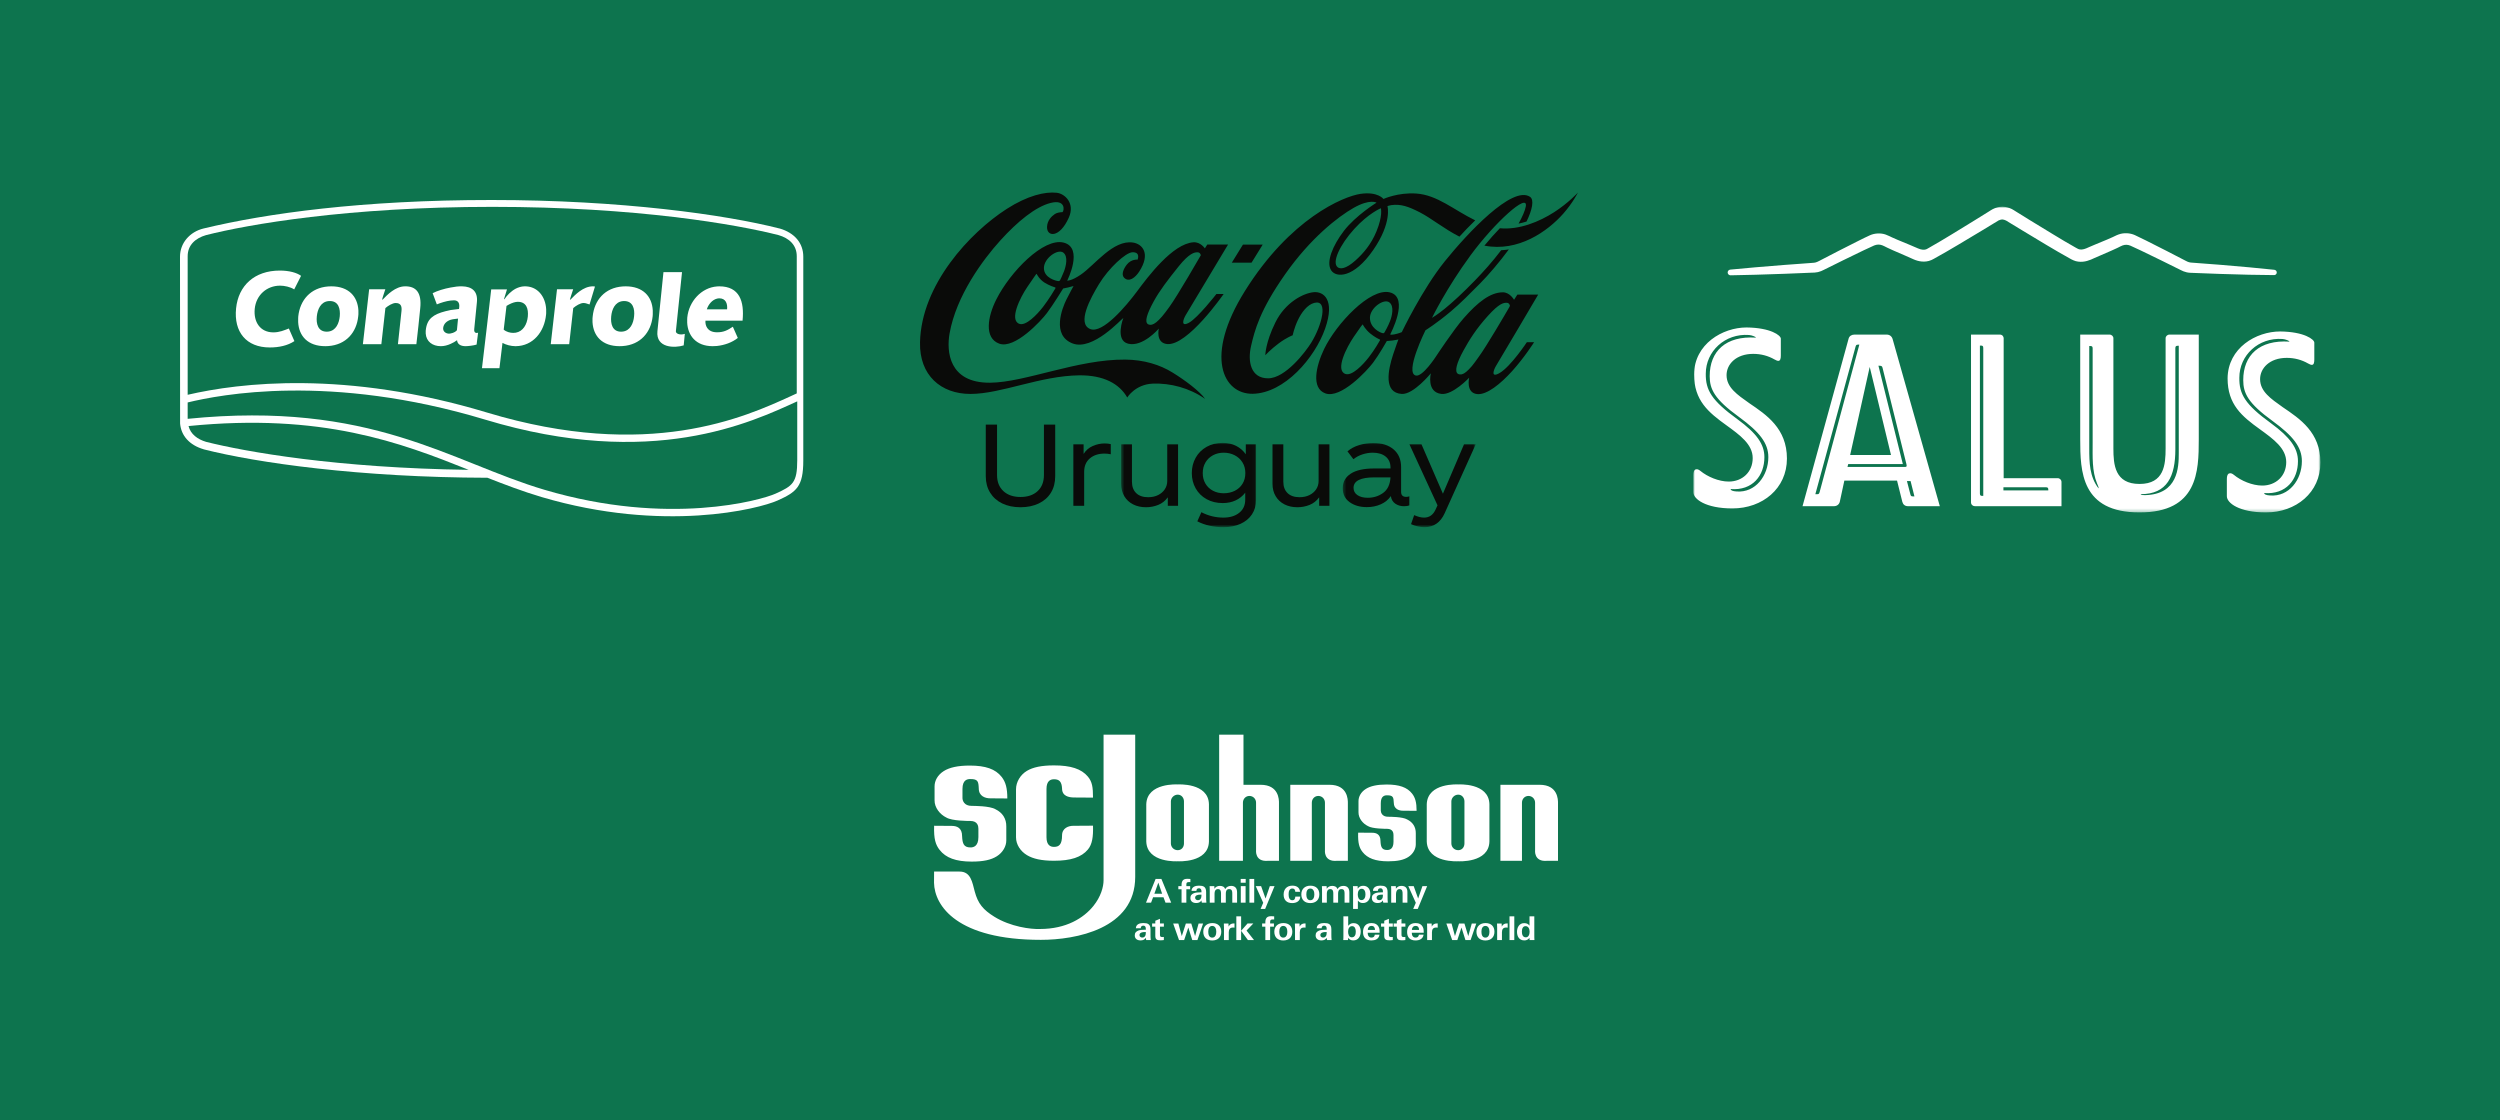 <svg xmlns="http://www.w3.org/2000/svg" xmlns:xlink="http://www.w3.org/1999/xlink" width="750" height="336" viewBox="0 0 750 336" style="background:#0d744e">
  <defs>
    <filter id="dondereciclo-auspiciantes2-a">
      <feColorMatrix in="SourceGraphic" values="0 0 0 0 1 0 0 0 0 1 0 0 0 0 1 0 0 0 1 0"/>
    </filter>
    <polygon id="dondereciclo-auspiciantes2-b" points="0 0 188.136 0 188.136 91.728 0 91.728"/>
    <filter id="dondereciclo-auspiciantes2-d">
      <feColorMatrix in="SourceGraphic" values="0 0 0 0 1 0 0 0 0 1 0 0 0 0 1 0 0 0 1 0"/>
    </filter>
    <polygon id="dondereciclo-auspiciantes2-e" points=".49 -.003 40.964 -.003 40.964 25.239 .49 25.239"/>
    <polygon id="dondereciclo-auspiciantes2-g" points=".372 .03 40.271 .03 40.271 25.239 .372 25.239"/>
  </defs>
  <g fill="none" fill-rule="evenodd">
    <rect width="750" height="336" fill="#0D744E"/>
    <g filter="url(#dondereciclo-auspiciantes2-a)">
      <g transform="translate(280.2 220.4)">
        <path fill="#FFF" d="M155.208 20.023L155.208 32.628C155.208 33.754 156.122 34.655 157.263 34.655 158.404 34.655 159.132 33.754 159.132 32.628L159.132 20.023C159.132 18.972 158.404 17.996 157.263 17.996 156.122 17.996 155.208 18.972 155.208 20.023zM157.263 37.98C157.263 37.98 148.054 38.58 147.826 32.049L147.826 20.862C148.054 14.331 157.263 14.932 157.263 14.932 157.263 14.932 166.472 14.331 166.624 20.862L166.624 32.049C166.472 38.58 157.263 37.98 157.263 37.98zM71.065 20.023L71.065 32.628C71.065 33.754 71.978 34.655 73.119 34.655 74.261 34.655 74.99 33.754 74.99 32.628L74.99 20.023C74.99 18.972 74.261 17.996 73.119 17.996 71.978 17.996 71.065 18.972 71.065 20.023zM73.119 37.98C73.119 37.98 63.911 38.58 63.682 32.049L63.682 20.862C63.911 14.331 73.119 14.932 73.119 14.932 73.119 14.932 82.328 14.331 82.481 20.862L82.481 32.049C82.328 38.58 73.119 37.98 73.119 37.98zM183.931 37.842L187.2 37.842 187.2 20.441C187.201 19.57 187.201 15.036 181.699 15.036L169.925 15.036 169.925 37.842 176.388 37.842 176.388 20.406C176.388 19.281 177.211 18.381 178.337 18.381 179.463 18.381 180.326 19.281 180.326 20.406L180.326 34.616C180.326 34.616 179.874 38.218 183.931 37.842zM120.89 37.842L124.159 37.842 124.159 20.441C124.16 19.57 124.16 15.036 118.659 15.036L106.884 15.036 106.884 37.842 113.348 37.842 113.348 20.406C113.348 19.281 114.169 18.381 115.296 18.381 116.423 18.381 117.284 19.281 117.284 20.406L117.284 34.616C117.284 34.616 116.834 38.218 120.89 37.842zM85.546 0L92.844 0 92.844 15.036 97.99 15.036C103.493 15.036 103.493 19.569 103.492 20.441L103.492 37.842 100.222 37.842C96.166 38.218 96.617 34.616 96.617 34.616L96.617 20.406C96.617 19.281 95.756 18.381 94.629 18.381 93.502 18.381 92.68 19.281 92.68 20.406L92.68 37.842 85.546 37.842 85.546 0zM50.869 0L50.869 43.668C50.869 45.694 50.045 48.614 47.84 51.364 44.918 55.006 39.681 58.298 31.797 58.298 29.046 58.412 22.936 57.632 18.084 54.609 14.757 52.538 13.191 50.692 12.221 47.058 11.479 44.283 11.054 41.07 7.679 41.07L.027 41.07C.004 42.039-.008 43.233.006 44.431.158 51.412 6.976 61.554 32.052 61.554 42.498 61.554 60.37 58.298 60.363 42.651L60.363 0 50.869 0zM141.954 25.442C140.602 24.616 136.659 24.625 136.24 24.627 134.406 24.627 134.044 23.339 134.035 22.75L134.035 20.563C134.035 18.379 135.203 18.174 135.957 18.192 137.746 18.192 137.869 18.791 137.939 20.451 137.939 22.266 139.441 22.814 140.684 22.814L144.78 22.847C144.78 20.357 144.387 18.903 143.416 17.668 141.938 15.784 139.558 14.955 135.779 14.955 132.93 14.955 130.931 15.409 129.559 16.273 128.091 17.198 127.35 18.583 127.35 19.941L127.35 23.271C127.315 25.039 128.634 26.679 130.176 27.427 131.528 28.254 135.47 28.244 135.891 28.242 137.723 28.242 137.842 29.531 137.85 30.119L137.85 32.125C137.85 34.309 136.682 34.614 135.928 34.597 134.34 34.597 134.021 33.654 133.945 31.895 133.945 29.917 132.726 29.429 131.484 29.429L127.244 29.397C127.143 32.593 127.599 33.965 128.57 35.202 130.048 37.085 132.448 37.995 136.228 37.995 139.076 37.995 140.894 37.582 142.265 36.718 143.733 35.793 144.535 34.287 144.535 32.927L144.535 29.598C144.572 27.696 143.619 26.25 141.954 25.442z"/>
        <path fill="#FFF" d="M18.458 22.383C16.764 21.35 11.828 21.362 11.302 21.364 9.007 21.364 8.552 19.753 8.542 19.017L8.542 16.283C8.542 13.551 10.003 13.294 10.948 13.317 13.189 13.317 13.342 14.066 13.431 16.142 13.431 18.413 15.312 19.098 16.866 19.098L21.997 19.138C21.997 16.025 21.505 14.207 20.289 12.662 18.438 10.307 15.457 9.271 10.725 9.271 7.158 9.271 4.655 9.837 2.938 10.918 1.098 12.075.17 13.806.17 15.504L.17 19.668C.126 21.878 1.781 23.931 3.709 24.865 5.401 25.898 10.338 25.887 10.863 25.885 13.16 25.885 13.308 27.496 13.318 28.231L13.318 30.738C13.318 33.469 11.856 33.852 10.911 33.829 8.924 33.829 8.523 32.652 8.429 30.451 8.429 27.977 6.902 27.368 5.346 27.368L.037 27.328C-.089 31.324.482 33.04 1.698 34.586 3.549 36.941 6.554 38.079 11.287 38.079 14.854 38.079 17.129 37.562 18.846 36.481 20.686 35.324 21.689 33.442 21.689 31.743L21.689 27.58C21.737 25.199 20.541 23.393 18.458 22.383zM33.747 16.283C33.747 13.836 34.977 13.357 36.041 13.381 37.527 13.381 38.32 14.066 38.415 16.142 38.415 18.413 40.406 18.846 42.051 18.846L47.702 18.885C47.702 15.773 47.465 14.144 46.179 12.599 44.22 10.244 41.001 9.218 35.992 9.218 32.217 9.218 29.697 9.774 27.879 10.854 25.933 12.012 24.603 14.186 24.603 16.39L24.603 30.779C24.603 32.983 25.964 34.999 27.911 36.156 29.728 37.236 32.217 37.825 35.992 37.825 41.001 37.825 44.22 36.798 46.179 34.444 47.465 32.897 47.797 30.669 47.702 27.303L41.735 27.343C40.438 27.343 38.415 27.965 38.415 30.237 38.415 32.913 37.527 33.662 36.041 33.662 34.977 33.686 33.747 33.206 33.747 30.759L33.747 16.283zM69.456 50.41L68.844 48.774 65.731 48.774 65.12 50.41 63.594 50.41 66.48 43.286 68.224 43.286 71.161 50.41 69.456 50.41zM67.298 44.389L66.105 47.73 68.441 47.73 67.298 44.389zM76.917 44.242C76.832 44.234 76.75 44.23 76.672 44.226 76.592 44.223 76.517 44.222 76.445 44.222 76.273 44.222 76.139 44.242 76.04 44.281 75.941 44.321 75.868 44.374 75.819 44.443 75.769 44.512 75.739 44.596 75.725 44.695 75.712 44.793 75.705 44.905 75.705 45.03L75.705 45.433 76.848 45.433 76.848 46.38 75.705 46.38 75.705 50.41 74.267 50.41 74.267 46.38 73.301 46.38 73.301 45.433 74.267 45.433 74.267 45.02C74.267 44.455 74.398 44.018 74.661 43.709 74.923 43.4 75.36 43.246 75.972 43.246 76.122 43.246 76.278 43.25 76.44 43.261 76.601 43.27 76.76 43.282 76.917 43.295L76.917 44.242zM80.358 50.41C80.319 50.298 80.292 50.186 80.275 50.075 80.258 49.963 80.247 49.848 80.241 49.73 80.037 50.025 79.81 50.229 79.561 50.34 79.311 50.452 79.008 50.508 78.654 50.508 78.411 50.508 78.185 50.478 77.974 50.419 77.764 50.36 77.579 50.268 77.422 50.144 77.264 50.019 77.142 49.861 77.053 49.67 76.964 49.48 76.92 49.253 76.92 48.99 76.92 48.602 77.018 48.298 77.215 48.074 77.412 47.85 77.657 47.682 77.95 47.566 78.242 47.452 78.557 47.379 78.895 47.35 79.234 47.32 79.547 47.305 79.836 47.305L80.241 47.305 80.241 47.118C80.241 46.987 80.232 46.859 80.216 46.734 80.199 46.61 80.163 46.499 80.108 46.404 80.052 46.309 79.975 46.232 79.876 46.173 79.777 46.114 79.649 46.083 79.491 46.083 79.215 46.083 79.019 46.156 78.9 46.301 78.782 46.445 78.722 46.633 78.722 46.862L77.255 46.862C77.261 46.56 77.331 46.307 77.462 46.103 77.593 45.899 77.766 45.739 77.979 45.621 78.193 45.502 78.429 45.419 78.688 45.369 78.948 45.32 79.209 45.295 79.472 45.295 79.807 45.295 80.108 45.32 80.374 45.369 80.639 45.419 80.866 45.512 81.053 45.651 81.24 45.788 81.385 45.984 81.487 46.236 81.589 46.489 81.64 46.82 81.64 47.226L81.64 48.705C81.64 48.987 81.643 49.268 81.649 49.547 81.656 49.826 81.679 50.113 81.719 50.41L80.358 50.41zM80.241 48.005C80.168 48.005 80.106 48.003 80.053 48 80.001 47.997 79.938 47.995 79.865 47.995 79.715 47.995 79.549 48.006 79.368 48.029 79.187 48.053 79.022 48.097 78.871 48.163 78.719 48.228 78.593 48.32 78.492 48.439 78.39 48.557 78.339 48.715 78.339 48.912 78.339 49.142 78.42 49.322 78.58 49.454 78.741 49.585 78.929 49.651 79.147 49.651 79.377 49.651 79.564 49.605 79.708 49.513 79.853 49.421 79.964 49.301 80.043 49.154 80.122 49.005 80.175 48.839 80.201 48.655 80.227 48.471 80.241 48.284 80.241 48.094L80.241 48.005zM89.485 50.41L89.485 47.64C89.485 47.47 89.476 47.305 89.456 47.148 89.436 46.99 89.395 46.851 89.332 46.729 89.27 46.608 89.176 46.511 89.052 46.439 88.927 46.366 88.759 46.33 88.549 46.33 88.339 46.33 88.169 46.368 88.037 46.443 87.906 46.519 87.804 46.621 87.732 46.749 87.659 46.877 87.61 47.022 87.584 47.183 87.557 47.343 87.545 47.512 87.545 47.69L87.545 50.41 86.105 50.41 86.105 47.651C86.105 47.486 86.096 47.325 86.076 47.168 86.056 47.01 86.014 46.869 85.948 46.744 85.883 46.619 85.789 46.519 85.668 46.443 85.546 46.368 85.387 46.33 85.189 46.33 84.993 46.33 84.828 46.368 84.697 46.443 84.565 46.519 84.46 46.618 84.381 46.739 84.303 46.86 84.247 47.002 84.214 47.163 84.181 47.324 84.165 47.49 84.165 47.66L84.165 50.41 82.726 50.41 82.726 47.098C82.726 46.823 82.723 46.548 82.716 46.276 82.71 46.003 82.699 45.726 82.687 45.444L84.096 45.444 84.136 46.222C84.326 45.913 84.562 45.693 84.845 45.561 85.127 45.43 85.446 45.365 85.801 45.365 86.162 45.365 86.479 45.437 86.751 45.581 87.024 45.726 87.229 45.972 87.367 46.321 87.557 45.986 87.807 45.742 88.116 45.592 88.425 45.44 88.766 45.365 89.14 45.365 89.456 45.365 89.727 45.413 89.953 45.507 90.18 45.603 90.365 45.735 90.51 45.907 90.654 46.077 90.759 46.282 90.826 46.522 90.891 46.763 90.924 47.03 90.924 47.325L90.924 50.41 89.485 50.41zM92.01 44.429L92.01 43.286 93.508 43.286 93.508 44.429 92.01 44.429zM92.04 50.41L92.04 45.433 93.479 45.433 93.479 50.41 92.04 50.41zM94.624 50.41L94.624 43.286 96.063 43.286 96.063 50.41 94.624 50.41zM99.347 52.282L97.977 52.282 98.765 50.439 96.519 45.444 98.135 45.444 99.465 49.158 100.745 45.444 102.165 45.444 99.347 52.282zM109.864 48.626C109.864 48.961 109.794 49.248 109.657 49.488 109.518 49.728 109.336 49.925 109.11 50.079 108.883 50.234 108.627 50.346 108.341 50.419 108.055 50.492 107.765 50.527 107.468 50.527 106.648 50.527 106.012 50.306 105.562 49.863 105.113 49.419 104.887 48.786 104.887 47.966 104.887 47.558 104.946 47.191 105.065 46.862 105.182 46.534 105.355 46.253 105.582 46.02 105.809 45.787 106.084 45.607 106.41 45.483 106.734 45.358 107.104 45.295 107.518 45.295 107.827 45.295 108.114 45.329 108.38 45.399 108.647 45.468 108.881 45.576 109.085 45.724 109.288 45.872 109.454 46.064 109.583 46.301 109.711 46.537 109.791 46.82 109.824 47.148L108.395 47.148C108.382 46.859 108.307 46.621 108.168 46.434 108.031 46.247 107.811 46.153 107.508 46.153 107.272 46.153 107.079 46.207 106.932 46.315 106.784 46.424 106.669 46.565 106.586 46.736 106.505 46.906 106.45 47.097 106.424 47.304 106.398 47.511 106.385 47.711 106.385 47.901 106.385 48.085 106.398 48.283 106.424 48.49 106.45 48.697 106.503 48.888 106.582 49.063 106.661 49.237 106.771 49.382 106.912 49.498 107.053 49.613 107.243 49.67 107.479 49.67 107.814 49.67 108.047 49.566 108.179 49.362 108.31 49.157 108.382 48.896 108.395 48.576L109.864 48.576 109.864 48.626zM115.6 47.907C115.6 48.32 115.537 48.69 115.409 49.015 115.28 49.341 115.098 49.614 114.862 49.838 114.625 50.061 114.339 50.232 114.004 50.351 113.669 50.469 113.298 50.527 112.891 50.527 112.477 50.527 112.104 50.47 111.773 50.355 111.44 50.24 111.158 50.071 110.925 49.848 110.691 49.625 110.512 49.35 110.388 49.025 110.263 48.7 110.2 48.327 110.2 47.907 110.2 47.493 110.266 47.124 110.398 46.803 110.529 46.481 110.716 46.208 110.96 45.986 111.203 45.762 111.49 45.593 111.822 45.478 112.154 45.363 112.523 45.306 112.93 45.306 113.337 45.306 113.705 45.363 114.034 45.478 114.362 45.593 114.643 45.762 114.876 45.986 115.109 46.208 115.288 46.481 115.413 46.803 115.538 47.124 115.6 47.493 115.6 47.907zM114.103 47.912C114.103 47.714 114.085 47.511 114.048 47.304 114.012 47.097 113.949 46.908 113.856 46.741 113.765 46.573 113.64 46.434 113.482 46.325 113.325 46.217 113.127 46.162 112.891 46.162 112.648 46.162 112.449 46.217 112.295 46.325 112.14 46.434 112.018 46.573 111.93 46.741 111.842 46.908 111.78 47.097 111.748 47.304 111.715 47.511 111.698 47.714 111.698 47.912 111.698 48.108 111.715 48.312 111.748 48.519 111.78 48.726 111.842 48.916 111.93 49.087 112.018 49.259 112.14 49.399 112.295 49.508 112.449 49.616 112.648 49.67 112.891 49.67 113.127 49.67 113.325 49.616 113.482 49.508 113.64 49.399 113.765 49.259 113.856 49.087 113.949 48.916 114.012 48.726 114.048 48.519 114.085 48.312 114.103 48.108 114.103 47.912zM123.17 50.41L123.17 47.64C123.17 47.47 123.161 47.305 123.141 47.148 123.121 46.99 123.08 46.851 123.017 46.729 122.955 46.608 122.861 46.511 122.737 46.439 122.612 46.366 122.444 46.33 122.234 46.33 122.024 46.33 121.854 46.368 121.722 46.443 121.591 46.519 121.489 46.621 121.417 46.749 121.344 46.877 121.295 47.022 121.269 47.183 121.242 47.343 121.23 47.512 121.23 47.69L121.23 50.41 119.79 50.41 119.79 47.651C119.79 47.486 119.781 47.325 119.761 47.168 119.741 47.01 119.699 46.869 119.633 46.744 119.568 46.619 119.474 46.519 119.352 46.443 119.231 46.368 119.072 46.33 118.874 46.33 118.678 46.33 118.513 46.368 118.382 46.443 118.25 46.519 118.145 46.618 118.066 46.739 117.988 46.86 117.932 47.002 117.899 47.163 117.865 47.324 117.85 47.49 117.85 47.66L117.85 50.41 116.411 50.41 116.411 47.098C116.411 46.823 116.407 46.548 116.401 46.276 116.395 46.003 116.384 45.726 116.372 45.444L117.781 45.444 117.821 46.222C118.011 45.913 118.247 45.693 118.53 45.561 118.812 45.43 119.131 45.365 119.486 45.365 119.846 45.365 120.164 45.437 120.436 45.581 120.709 45.726 120.914 45.972 121.052 46.321 121.242 45.986 121.492 45.742 121.801 45.592 122.11 45.44 122.451 45.365 122.825 45.365 123.141 45.365 123.412 45.413 123.638 45.507 123.865 45.603 124.05 45.735 124.195 45.907 124.339 46.077 124.444 46.282 124.51 46.522 124.576 46.763 124.609 47.03 124.609 47.325L124.609 50.41 123.17 50.41zM130.917 47.838C130.917 48.186 130.874 48.519 130.784 48.837 130.696 49.157 130.56 49.441 130.375 49.69 130.191 49.94 129.958 50.138 129.677 50.286 129.394 50.434 129.062 50.508 128.681 50.508 128.346 50.508 128.061 50.45 127.828 50.335 127.596 50.221 127.374 50.031 127.164 49.769L127.164 52.282 125.725 52.282 125.725 46.665C125.725 46.468 125.721 46.268 125.715 46.064 125.709 45.861 125.699 45.654 125.685 45.444L127.094 45.444 127.114 46.202C127.318 45.899 127.555 45.68 127.823 45.542 128.093 45.404 128.405 45.335 128.759 45.335 129.134 45.335 129.456 45.402 129.725 45.536 129.995 45.672 130.218 45.853 130.395 46.079 130.573 46.305 130.704 46.571 130.789 46.877 130.875 47.183 130.917 47.503 130.917 47.838zM129.439 47.887C129.439 47.71 129.422 47.523 129.385 47.325 129.349 47.129 129.289 46.949 129.203 46.789 129.118 46.627 129.002 46.494 128.853 46.389 128.705 46.284 128.523 46.232 128.307 46.232 128.077 46.232 127.886 46.285 127.735 46.394 127.584 46.503 127.464 46.641 127.375 46.808 127.287 46.976 127.224 47.16 127.188 47.36 127.152 47.56 127.134 47.756 127.134 47.946 127.134 48.124 127.15 48.311 127.184 48.508 127.216 48.705 127.273 48.887 127.355 49.055 127.437 49.222 127.55 49.359 127.691 49.469 127.832 49.577 128.01 49.631 128.228 49.631 128.464 49.631 128.659 49.577 128.813 49.469 128.968 49.359 129.093 49.22 129.189 49.05 129.283 48.879 129.349 48.692 129.385 48.488 129.422 48.284 129.439 48.084 129.439 47.887zM134.792 50.41C134.753 50.298 134.726 50.186 134.709 50.075 134.692 49.963 134.681 49.848 134.675 49.73 134.471 50.025 134.244 50.229 133.995 50.34 133.745 50.452 133.442 50.508 133.088 50.508 132.845 50.508 132.619 50.478 132.409 50.419 132.198 50.36 132.014 50.268 131.856 50.144 131.698 50.019 131.576 49.861 131.487 49.67 131.398 49.48 131.354 49.253 131.354 48.99 131.354 48.602 131.453 48.298 131.649 48.074 131.847 47.85 132.091 47.682 132.384 47.566 132.676 47.452 132.991 47.379 133.329 47.35 133.668 47.32 133.981 47.305 134.27 47.305L134.675 47.305 134.675 47.118C134.675 46.987 134.666 46.859 134.65 46.734 134.633 46.61 134.598 46.499 134.542 46.404 134.486 46.309 134.409 46.232 134.31 46.173 134.211 46.114 134.083 46.083 133.926 46.083 133.649 46.083 133.453 46.156 133.334 46.301 133.216 46.445 133.157 46.633 133.157 46.862L131.689 46.862C131.695 46.56 131.765 46.307 131.896 46.103 132.027 45.899 132.2 45.739 132.413 45.621 132.627 45.502 132.863 45.419 133.122 45.369 133.382 45.32 133.643 45.295 133.906 45.295 134.241 45.295 134.542 45.32 134.808 45.369 135.073 45.419 135.3 45.512 135.487 45.651 135.674 45.788 135.819 45.984 135.921 46.236 136.023 46.489 136.074 46.82 136.074 47.226L136.074 48.705C136.074 48.987 136.077 49.268 136.083 49.547 136.09 49.826 136.113 50.113 136.153 50.41L134.792 50.41zM134.675 48.005C134.602 48.005 134.54 48.003 134.487 48 134.435 47.997 134.372 47.995 134.299 47.995 134.149 47.995 133.983 48.006 133.802 48.029 133.622 48.053 133.456 48.097 133.305 48.163 133.153 48.228 133.027 48.32 132.926 48.439 132.824 48.557 132.773 48.715 132.773 48.912 132.773 49.142 132.854 49.322 133.014 49.454 133.175 49.585 133.363 49.651 133.581 49.651 133.811 49.651 133.998 49.605 134.142 49.513 134.287 49.421 134.398 49.301 134.477 49.154 134.556 49.005 134.609 48.839 134.635 48.655 134.661 48.471 134.675 48.284 134.675 48.094L134.675 48.005zM140.579 50.41L140.579 47.779C140.579 47.608 140.573 47.435 140.559 47.261 140.547 47.087 140.508 46.931 140.446 46.794 140.383 46.655 140.29 46.543 140.165 46.458 140.04 46.373 139.866 46.33 139.643 46.33 139.413 46.33 139.231 46.386 139.096 46.497 138.962 46.61 138.857 46.746 138.781 46.906 138.706 47.067 138.656 47.24 138.633 47.424 138.61 47.608 138.599 47.769 138.599 47.907L138.599 50.41 137.16 50.41 137.16 46.419C137.16 46.261 137.157 46.102 137.15 45.941 137.144 45.78 137.133 45.614 137.121 45.444L138.55 45.444 138.57 46.202C138.792 45.913 139.029 45.701 139.279 45.567 139.528 45.432 139.837 45.365 140.204 45.365 140.816 45.365 141.27 45.521 141.569 45.833 141.868 46.145 142.018 46.599 142.018 47.197L142.018 50.41 140.579 50.41zM145.124 52.282L143.754 52.282 144.542 50.439 142.296 45.444 143.912 45.444 145.242 49.158 146.524 45.444 147.942 45.444 145.124 52.282zM63.668 61.625C63.629 61.513 63.601 61.402 63.584 61.29 63.568 61.178 63.556 61.064 63.55 60.945 63.346 61.24 63.119 61.444 62.87 61.556 62.62 61.668 62.318 61.723 61.963 61.723 61.72 61.723 61.494 61.694 61.284 61.635 61.073 61.575 60.89 61.484 60.731 61.359 60.574 61.234 60.451 61.076 60.362 60.886 60.273 60.695 60.229 60.469 60.229 60.206 60.229 59.819 60.328 59.513 60.524 59.289 60.722 59.066 60.966 58.897 61.259 58.782 61.551 58.667 61.866 58.595 62.204 58.566 62.543 58.536 62.856 58.521 63.145 58.521L63.55 58.521 63.55 58.334C63.55 58.203 63.542 58.075 63.525 57.95 63.508 57.825 63.473 57.715 63.417 57.62 63.361 57.524 63.284 57.448 63.185 57.388 63.087 57.329 62.958 57.299 62.801 57.299 62.525 57.299 62.328 57.372 62.209 57.516 62.092 57.661 62.032 57.848 62.032 58.078L60.564 58.078C60.57 57.775 60.64 57.522 60.771 57.319 60.902 57.115 61.075 56.955 61.288 56.836 61.502 56.717 61.738 56.634 61.997 56.585 62.257 56.535 62.518 56.51 62.781 56.51 63.116 56.51 63.417 56.535 63.683 56.585 63.948 56.634 64.175 56.728 64.362 56.866 64.549 57.003 64.694 57.199 64.796 57.452 64.898 57.704 64.949 58.035 64.949 58.442L64.949 59.921C64.949 60.202 64.952 60.483 64.959 60.763 64.965 61.042 64.988 61.329 65.028 61.625L63.668 61.625zM63.55 59.221C63.477 59.221 63.415 59.219 63.363 59.216 63.31 59.212 63.247 59.21 63.175 59.21 63.024 59.21 62.858 59.222 62.677 59.246 62.497 59.269 62.331 59.312 62.18 59.379 62.028 59.444 61.902 59.536 61.801 59.654 61.699 59.772 61.648 59.93 61.648 60.128 61.648 60.357 61.729 60.537 61.889 60.669 62.05 60.8 62.239 60.866 62.456 60.866 62.686 60.866 62.873 60.82 63.017 60.729 63.162 60.636 63.274 60.517 63.352 60.369 63.431 60.221 63.484 60.055 63.51 59.871 63.536 59.687 63.55 59.499 63.55 59.309L63.55 59.221zM67.789 57.595L67.789 59.861C67.789 60.006 67.794 60.132 67.803 60.24 67.814 60.349 67.842 60.438 67.888 60.506 67.933 60.576 68.002 60.628 68.095 60.664 68.186 60.701 68.318 60.718 68.489 60.718 68.568 60.718 68.643 60.713 68.716 60.704 68.787 60.693 68.866 60.686 68.952 60.679L68.952 61.615C68.781 61.642 68.61 61.662 68.439 61.674 68.268 61.688 68.098 61.694 67.927 61.694 67.678 61.694 67.457 61.676 67.267 61.64 67.076 61.603 66.915 61.536 66.784 61.438 66.653 61.339 66.554 61.203 66.488 61.028 66.422 60.855 66.39 60.633 66.39 60.364L66.39 57.595 65.434 57.595 65.434 56.649 66.39 56.649 66.39 55.821 67.789 55.25 67.789 56.649 68.962 56.649 68.962 57.595 67.789 57.595zM79.024 61.625L77.478 61.625 76.295 57.86 75.044 61.625 73.507 61.625 71.753 56.659 73.31 56.659 74.335 60.432 75.557 56.659 77.182 56.659 78.325 60.432 79.379 56.659 80.729 56.659 79.024 61.625zM86.18 59.122C86.18 59.536 86.117 59.906 85.989 60.231 85.86 60.556 85.678 60.83 85.442 61.053 85.206 61.277 84.92 61.447 84.585 61.566 84.25 61.684 83.879 61.743 83.471 61.743 83.057 61.743 82.685 61.686 82.353 61.57 82.021 61.456 81.738 61.286 81.505 61.064 81.272 60.84 81.094 60.565 80.969 60.24 80.843 59.915 80.782 59.543 80.782 59.122 80.782 58.708 80.847 58.341 80.978 58.018 81.109 57.696 81.296 57.425 81.54 57.201 81.783 56.977 82.07 56.808 82.402 56.694 82.734 56.578 83.103 56.521 83.511 56.521 83.917 56.521 84.285 56.578 84.614 56.694 84.943 56.808 85.223 56.977 85.456 57.201 85.689 57.425 85.868 57.696 85.993 58.018 86.118 58.341 86.18 58.708 86.18 59.122zM84.683 59.127C84.683 58.931 84.665 58.727 84.629 58.52 84.593 58.313 84.529 58.124 84.437 57.956 84.345 57.789 84.22 57.649 84.063 57.541 83.905 57.433 83.707 57.378 83.471 57.378 83.228 57.378 83.029 57.433 82.875 57.541 82.72 57.649 82.598 57.789 82.51 57.956 82.422 58.124 82.36 58.313 82.328 58.52 82.295 58.727 82.279 58.931 82.279 59.127 82.279 59.325 82.295 59.528 82.328 59.734 82.36 59.941 82.422 60.132 82.51 60.303 82.598 60.474 82.72 60.615 82.875 60.724 83.029 60.832 83.228 60.886 83.471 60.886 83.707 60.886 83.905 60.832 84.063 60.724 84.22 60.615 84.345 60.474 84.437 60.303 84.529 60.132 84.593 59.941 84.629 59.734 84.665 59.528 84.683 59.325 84.683 59.127zM90.154 57.891C89.996 57.871 89.852 57.86 89.72 57.86 89.254 57.86 88.923 57.986 88.725 58.235 88.529 58.484 88.43 58.833 88.43 59.28L88.43 61.625 86.991 61.625 86.991 57.871C86.991 57.673 86.985 57.475 86.972 57.275 86.958 57.074 86.952 56.869 86.952 56.659L88.341 56.659 88.381 57.575C88.545 57.247 88.752 57.007 89.001 56.856 89.251 56.705 89.556 56.629 89.918 56.629 89.956 56.629 89.995 56.629 90.031 56.629 90.067 56.629 90.108 56.632 90.154 56.639L90.154 57.891zM94.177 61.625L92.137 58.836 94.058 56.649 95.793 56.649 93.763 58.767 96.009 61.625 94.177 61.625zM90.699 61.625L90.699 54.501 92.137 54.501 92.137 61.625 90.699 61.625zM102.053 55.457C101.967 55.45 101.885 55.446 101.806 55.442 101.727 55.438 101.651 55.437 101.58 55.437 101.409 55.437 101.274 55.457 101.176 55.496 101.077 55.536 101.003 55.59 100.953 55.659 100.905 55.727 100.873 55.812 100.86 55.91 100.847 56.008 100.84 56.12 100.84 56.245L100.84 56.649 101.983 56.649 101.983 57.595 100.84 57.595 100.84 61.625 99.402 61.625 99.402 57.595 98.437 57.595 98.437 56.649 99.402 56.649 99.402 56.235C99.402 55.67 99.534 55.233 99.796 54.924 100.059 54.616 100.496 54.462 101.106 54.462 101.257 54.462 101.413 54.467 101.574 54.476 101.736 54.487 101.895 54.498 102.053 54.511L102.053 55.457zM107.494 59.122C107.494 59.536 107.43 59.906 107.302 60.231 107.174 60.556 106.992 60.83 106.756 61.053 106.519 61.277 106.233 61.447 105.898 61.566 105.563 61.684 105.192 61.743 104.785 61.743 104.371 61.743 103.998 61.686 103.666 61.57 103.334 61.456 103.052 61.286 102.818 61.064 102.585 60.84 102.406 60.565 102.282 60.24 102.157 59.915 102.094 59.543 102.094 59.122 102.094 58.708 102.16 58.341 102.292 58.018 102.423 57.696 102.61 57.425 102.854 57.201 103.096 56.977 103.384 56.808 103.716 56.694 104.048 56.578 104.417 56.521 104.825 56.521 105.231 56.521 105.6 56.578 105.928 56.694 106.256 56.808 106.538 56.977 106.771 57.201 107.004 57.425 107.182 57.696 107.307 58.018 107.432 58.341 107.494 58.708 107.494 59.122zM105.997 59.127C105.997 58.931 105.979 58.727 105.943 58.52 105.906 58.313 105.843 58.124 105.75 57.956 105.659 57.789 105.534 57.649 105.376 57.541 105.219 57.433 105.021 57.378 104.785 57.378 104.542 57.378 104.343 57.433 104.188 57.541 104.034 57.649 103.912 57.789 103.824 57.956 103.735 58.124 103.674 58.313 103.642 58.52 103.609 58.727 103.592 58.931 103.592 59.127 103.592 59.325 103.609 59.528 103.642 59.734 103.674 59.941 103.735 60.132 103.824 60.303 103.912 60.474 104.034 60.615 104.188 60.724 104.343 60.832 104.542 60.886 104.785 60.886 105.021 60.886 105.219 60.832 105.376 60.724 105.534 60.615 105.659 60.474 105.75 60.303 105.843 60.132 105.906 59.941 105.943 59.734 105.979 59.528 105.997 59.325 105.997 59.127zM111.468 57.891C111.31 57.871 111.166 57.86 111.035 57.86 110.568 57.86 110.236 57.986 110.039 58.235 109.842 58.484 109.744 58.833 109.744 59.28L109.744 61.625 108.305 61.625 108.305 57.871C108.305 57.673 108.298 57.475 108.285 57.275 108.272 57.074 108.265 56.869 108.265 56.659L109.654 56.659 109.694 57.575C109.858 57.247 110.065 57.007 110.315 56.856 110.564 56.705 110.87 56.629 111.231 56.629 111.271 56.629 111.308 56.629 111.344 56.629 111.381 56.629 111.422 56.632 111.468 56.639L111.468 57.891zM117.927 61.625C117.887 61.513 117.86 61.402 117.843 61.29 117.827 61.178 117.815 61.064 117.809 60.945 117.605 61.24 117.379 61.444 117.129 61.556 116.879 61.668 116.577 61.723 116.222 61.723 115.98 61.723 115.753 61.694 115.543 61.635 115.332 61.575 115.149 61.484 114.991 61.359 114.834 61.234 114.71 61.076 114.622 60.886 114.532 60.695 114.488 60.469 114.488 60.206 114.488 59.819 114.587 59.513 114.784 59.289 114.98 59.066 115.226 58.897 115.518 58.782 115.81 58.667 116.125 58.595 116.463 58.566 116.802 58.536 117.115 58.521 117.405 58.521L117.809 58.521 117.809 58.334C117.809 58.203 117.801 58.075 117.784 57.95 117.768 57.825 117.732 57.715 117.676 57.62 117.62 57.524 117.543 57.448 117.444 57.388 117.345 57.329 117.217 57.299 117.059 57.299 116.784 57.299 116.587 57.372 116.469 57.516 116.35 57.661 116.292 57.848 116.292 58.078L114.823 58.078C114.83 57.775 114.899 57.522 115.03 57.319 115.161 57.115 115.334 56.955 115.547 56.836 115.761 56.717 115.997 56.634 116.256 56.585 116.516 56.535 116.777 56.51 117.041 56.51 117.375 56.51 117.676 56.535 117.942 56.585 118.207 56.634 118.434 56.728 118.621 56.866 118.809 57.003 118.953 57.199 119.055 57.452 119.157 57.704 119.208 58.035 119.208 58.442L119.208 59.921C119.208 60.202 119.211 60.483 119.217 60.763 119.225 61.042 119.247 61.329 119.287 61.625L117.927 61.625zM117.809 59.221C117.736 59.221 117.674 59.219 117.622 59.216 117.569 59.212 117.506 59.21 117.435 59.21 117.283 59.21 117.118 59.222 116.937 59.246 116.757 59.269 116.59 59.312 116.439 59.379 116.288 59.444 116.162 59.536 116.06 59.654 115.958 59.772 115.907 59.93 115.907 60.128 115.907 60.357 115.988 60.537 116.148 60.669 116.309 60.8 116.498 60.866 116.715 60.866 116.945 60.866 117.132 60.82 117.277 60.729 117.421 60.636 117.532 60.517 117.612 60.369 117.691 60.221 117.744 60.055 117.77 59.871 117.796 59.687 117.809 59.499 117.809 59.309L117.809 59.221zM128.012 59.073C128.012 59.42 127.968 59.756 127.879 60.078 127.79 60.4 127.656 60.682 127.475 60.925 127.295 61.169 127.063 61.362 126.78 61.507 126.498 61.651 126.163 61.723 125.776 61.723 125.433 61.723 125.145 61.662 124.908 61.536 124.672 61.411 124.445 61.221 124.228 60.965L124.199 61.625 122.78 61.625C122.8 61.395 122.812 61.17 122.815 60.95 122.818 60.73 122.82 60.511 122.82 60.295L122.82 54.501 124.258 54.501 124.258 57.349C124.468 57.079 124.703 56.878 124.962 56.742 125.222 56.608 125.523 56.541 125.864 56.541 126.245 56.541 126.572 56.608 126.845 56.742 127.117 56.878 127.339 57.062 127.509 57.295 127.681 57.528 127.807 57.797 127.889 58.103 127.971 58.407 128.012 58.731 128.012 59.073zM126.534 59.093C126.534 58.909 126.518 58.719 126.485 58.526 126.452 58.333 126.394 58.155 126.312 57.994 126.23 57.833 126.119 57.701 125.977 57.6 125.836 57.497 125.654 57.448 125.43 57.448 125.2 57.448 125.009 57.497 124.854 57.6 124.699 57.701 124.576 57.833 124.485 57.994 124.392 58.155 124.327 58.334 124.287 58.531 124.248 58.728 124.228 58.925 124.228 59.122 124.228 59.3 124.245 59.487 124.278 59.684 124.31 59.881 124.368 60.061 124.451 60.225 124.532 60.39 124.645 60.526 124.791 60.634 124.934 60.743 125.118 60.797 125.342 60.797 125.585 60.797 125.784 60.744 125.938 60.639 126.093 60.534 126.213 60.401 126.303 60.24 126.391 60.08 126.452 59.898 126.485 59.694 126.518 59.49 126.534 59.289 126.534 59.093zM130.103 59.417C130.103 59.608 130.123 59.791 130.162 59.964 130.202 60.139 130.267 60.293 130.36 60.427 130.451 60.562 130.57 60.67 130.714 60.753 130.859 60.835 131.036 60.876 131.246 60.876 131.83 60.876 132.162 60.587 132.241 60.009L133.641 60.009C133.594 60.33 133.498 60.602 133.35 60.822 133.202 61.042 133.02 61.22 132.803 61.354 132.586 61.489 132.341 61.586 132.07 61.645 131.796 61.703 131.515 61.733 131.226 61.733 130.418 61.733 129.796 61.516 129.359 61.083 128.923 60.65 128.704 60.029 128.704 59.221 128.704 58.393 128.919 57.736 129.35 57.25 129.78 56.764 130.422 56.521 131.276 56.521 131.518 56.521 131.752 56.546 131.975 56.595 132.199 56.645 132.406 56.723 132.596 56.832 132.786 56.94 132.956 57.077 133.103 57.245 133.251 57.413 133.375 57.612 133.473 57.842 133.579 58.084 133.641 58.334 133.66 58.59 133.68 58.846 133.69 59.122 133.69 59.417L130.103 59.417zM132.3 58.59C132.3 58.219 132.215 57.923 132.045 57.704 131.874 57.486 131.614 57.378 131.266 57.378 130.911 57.378 130.633 57.491 130.434 57.72 130.233 57.948 130.133 58.239 130.133 58.59L132.3 58.59zM136.471 57.595L136.471 59.861C136.471 60.006 136.475 60.132 136.485 60.24 136.495 60.349 136.523 60.438 136.57 60.506 136.615 60.576 136.684 60.628 136.776 60.664 136.868 60.701 136.999 60.718 137.17 60.718 137.249 60.718 137.325 60.713 137.396 60.704 137.469 60.693 137.548 60.686 137.634 60.679L137.634 61.615C137.463 61.642 137.291 61.662 137.121 61.674 136.95 61.688 136.78 61.694 136.608 61.694 136.359 61.694 136.139 61.676 135.949 61.64 135.758 61.603 135.597 61.536 135.465 61.438 135.334 61.339 135.235 61.203 135.17 61.028 135.104 60.855 135.071 60.633 135.071 60.364L135.071 57.595 134.115 57.595 134.115 56.649 135.071 56.649 135.071 55.821 136.471 55.25 136.471 56.649 137.643 56.649 137.643 57.595 136.471 57.595zM140.247 57.595L140.247 59.861C140.247 60.006 140.251 60.132 140.262 60.24 140.271 60.349 140.299 60.438 140.346 60.506 140.392 60.576 140.46 60.628 140.552 60.664 140.644 60.701 140.775 60.718 140.946 60.718 141.025 60.718 141.101 60.713 141.173 60.704 141.246 60.693 141.325 60.686 141.41 60.679L141.41 61.615C141.238 61.642 141.068 61.662 140.897 61.674 140.727 61.688 140.556 61.694 140.384 61.694 140.135 61.694 139.915 61.676 139.725 61.64 139.534 61.603 139.374 61.536 139.241 61.438 139.11 61.339 139.012 61.203 138.946 61.028 138.881 60.855 138.847 60.633 138.847 60.364L138.847 57.595 137.892 57.595 137.892 56.649 138.847 56.649 138.847 55.821 140.247 55.25 140.247 56.649 141.419 56.649 141.419 57.595 140.247 57.595zM143.333 59.417C143.333 59.608 143.353 59.791 143.392 59.964 143.432 60.139 143.497 60.293 143.59 60.427 143.681 60.562 143.8 60.67 143.944 60.753 144.089 60.835 144.266 60.876 144.476 60.876 145.061 60.876 145.392 60.587 145.471 60.009L146.871 60.009C146.824 60.33 146.727 60.602 146.58 60.822 146.432 61.042 146.25 61.22 146.033 61.354 145.816 61.489 145.572 61.586 145.299 61.645 145.026 61.703 144.745 61.733 144.456 61.733 143.648 61.733 143.026 61.516 142.589 61.083 142.152 60.65 141.934 60.029 141.934 59.221 141.934 58.393 142.149 57.736 142.58 57.25 143.009 56.764 143.652 56.521 144.506 56.521 144.748 56.521 144.982 56.546 145.205 56.595 145.428 56.645 145.635 56.723 145.826 56.832 146.017 56.94 146.186 57.077 146.333 57.245 146.481 57.413 146.605 57.612 146.702 57.842 146.808 58.084 146.871 58.334 146.89 58.59 146.909 58.846 146.92 59.122 146.92 59.417L143.333 59.417zM145.53 58.59C145.53 58.219 145.445 57.923 145.274 57.704 145.104 57.486 144.844 57.378 144.496 57.378 144.141 57.378 143.863 57.491 143.664 57.72 143.463 57.948 143.363 58.239 143.363 58.59L145.53 58.59zM151.11 57.891C150.952 57.871 150.807 57.86 150.676 57.86 150.209 57.86 149.878 57.986 149.681 58.235 149.483 58.484 149.386 58.833 149.386 59.28L149.386 61.625 147.946 61.625 147.946 57.871C147.946 57.673 147.94 57.475 147.926 57.275 147.914 57.074 147.907 56.869 147.907 56.659L149.296 56.659 149.336 57.575C149.5 57.247 149.707 57.007 149.957 56.856 150.206 56.705 150.512 56.629 150.873 56.629 150.912 56.629 150.95 56.629 150.986 56.629 151.023 56.629 151.063 56.632 151.11 56.639L151.11 57.891zM160.976 61.625L159.43 61.625 158.247 57.86 156.996 61.625 155.459 61.625 153.706 56.659 155.263 56.659 156.287 60.432 157.509 56.659 159.135 56.659 160.278 60.432 161.331 56.659 162.681 56.659 160.976 61.625zM168.133 59.122C168.133 59.536 168.069 59.906 167.941 60.231 167.812 60.556 167.63 60.83 167.394 61.053 167.158 61.277 166.872 61.447 166.537 61.566 166.202 61.684 165.831 61.743 165.423 61.743 165.01 61.743 164.637 61.686 164.305 61.57 163.974 61.456 163.691 61.286 163.458 61.064 163.225 60.84 163.046 60.565 162.921 60.24 162.795 59.915 162.734 59.543 162.734 59.122 162.734 58.708 162.8 58.341 162.931 58.018 163.062 57.696 163.249 57.425 163.492 57.201 163.736 56.977 164.023 56.808 164.354 56.694 164.686 56.578 165.055 56.521 165.463 56.521 165.87 56.521 166.238 56.578 166.566 56.694 166.895 56.808 167.176 56.977 167.409 57.201 167.642 57.425 167.821 57.696 167.945 58.018 168.071 58.341 168.133 58.708 168.133 59.122zM166.635 59.127C166.635 58.931 166.617 58.727 166.581 58.52 166.546 58.313 166.481 58.124 166.39 57.956 166.297 57.789 166.172 57.649 166.015 57.541 165.857 57.433 165.66 57.378 165.423 57.378 165.18 57.378 164.981 57.433 164.828 57.541 164.673 57.649 164.552 57.789 164.462 57.956 164.374 58.124 164.313 58.313 164.28 58.52 164.248 58.727 164.232 58.931 164.232 59.127 164.232 59.325 164.248 59.528 164.28 59.734 164.313 59.941 164.374 60.132 164.462 60.303 164.552 60.474 164.673 60.615 164.828 60.724 164.981 60.832 165.18 60.886 165.423 60.886 165.66 60.886 165.857 60.832 166.015 60.724 166.172 60.615 166.297 60.474 166.39 60.303 166.481 60.132 166.546 59.941 166.581 59.734 166.617 59.528 166.635 59.325 166.635 59.127zM172.106 57.891C171.948 57.871 171.805 57.86 171.673 57.86 171.207 57.86 170.875 57.986 170.678 58.235 170.481 58.484 170.382 58.833 170.382 59.28L170.382 61.625 168.944 61.625 168.944 57.871C168.944 57.673 168.938 57.475 168.924 57.275 168.911 57.074 168.904 56.869 168.904 56.659L170.294 56.659 170.333 57.575C170.498 57.247 170.705 57.007 170.954 56.856 171.204 56.705 171.508 56.629 171.87 56.629 171.909 56.629 171.947 56.629 171.984 56.629 172.02 56.629 172.061 56.632 172.106 56.639L172.106 57.891zM172.651 61.625L172.651 54.501 174.09 54.501 174.09 61.625 172.651 61.625zM178.684 61.625L178.645 60.965C178.421 61.228 178.195 61.419 177.965 61.541 177.735 61.663 177.446 61.723 177.097 61.723 176.717 61.723 176.388 61.654 176.113 61.516 175.837 61.379 175.608 61.192 175.427 60.954 175.247 60.718 175.114 60.446 175.029 60.137 174.943 59.828 174.901 59.499 174.901 59.152 174.901 58.836 174.939 58.524 175.018 58.216 175.098 57.907 175.223 57.627 175.398 57.378 175.572 57.128 175.793 56.926 176.064 56.773 176.332 56.618 176.661 56.541 177.049 56.541 177.397 56.541 177.699 56.597 177.955 56.708 178.211 56.819 178.444 57.014 178.654 57.289L178.654 54.501 180.093 54.501 180.093 60.295C180.093 60.511 180.095 60.732 180.098 60.954 180.101 61.178 180.112 61.402 180.132 61.625L178.684 61.625zM178.684 59.122C178.684 58.925 178.663 58.728 178.62 58.531 178.577 58.334 178.509 58.155 178.413 57.994 178.317 57.833 178.194 57.701 178.039 57.6 177.884 57.497 177.692 57.448 177.462 57.448 177.239 57.448 177.057 57.497 176.915 57.6 176.774 57.701 176.663 57.833 176.581 57.994 176.498 58.155 176.442 58.333 176.413 58.526 176.383 58.719 176.368 58.909 176.368 59.093 176.368 59.289 176.385 59.49 176.418 59.694 176.451 59.898 176.51 60.08 176.595 60.24 176.68 60.401 176.799 60.534 176.95 60.639 177.101 60.744 177.298 60.797 177.542 60.797 177.764 60.797 177.948 60.743 178.093 60.634 178.237 60.526 178.354 60.39 178.442 60.225 178.532 60.061 178.594 59.881 178.629 59.684 178.666 59.487 178.684 59.3 178.684 59.122z"/>
      </g>
    </g>
    <g transform="translate(508 62)">
      <mask id="dondereciclo-auspiciantes2-c" fill="#fff">
        <use xlink:href="#dondereciclo-auspiciantes2-b"/>
      </mask>
      <path fill="#0D744E" d="M182.52 75.833C182.52 81.394 178.643 86.521 173.01 86.086 171.839 86.018 171.18 85.727 171.253 85.364 177.828 85.871 181.345 81.315 181.345 75.833 181.345 72.003 179.076 68.744 173.232 64.483 165.555 58.922 163.726 55.822 163.802 50.903 163.802 44.253 169.497 38.832 176.737 39.346 177.617 39.418 178.865 39.924 178.789 40.136 169.791 39.558 164.97 44.185 164.97 51.629 164.97 55.527 166.355 58.491 173.744 63.837 179.883 68.317 182.52 71.637 182.52 75.833M13.69 63.837C19.832 68.317 22.464 71.637 22.464 75.833 22.464 81.394 18.592 86.521 12.96 86.086 11.793 86.018 11.131 85.727 11.203 85.364 17.784 85.871 21.286 81.315 21.286 75.833 21.286 72.003 19.028 68.744 13.185 64.483 5.506 58.922 3.677 55.822 3.746 50.903 3.746 44.253 9.455 38.832 16.682 39.346 17.566 39.418 18.806 39.924 18.737 40.136 9.738 39.558 4.917 44.185 4.917 51.629 4.917 55.527 6.302 58.491 13.69 63.837M48.455 41.902C48.595 41.402 48.674 41.184 49.179 41.184L49.608 41.184 37.8 85.394C37.66 85.969 37.513 86.112 37.012 86.112L36.504 86.112 48.455 41.902zM63.076 78.624L45.864 78.624 46.084 77.753 62.498 77.753 55.16 47.736C56.178 47.736 56.246 47.885 56.399 48.397L63.585 77.822C63.726 78.479 63.661 78.624 63.076 78.624M65.493 82.368L66.456 87.048 66.09 87.048C65.613 87.048 65.553 86.895 65.436 86.387L64.584 82.368 65.493 82.368zM106.704 84.968L106.704 85.176 92.664 85.176 92.664 84.24 105.95 84.24C106.48 84.24 106.704 84.383 106.704 84.968M85.176 86.318L85.176 41.184 85.511 41.184C85.906 41.184 86.112 41.333 86.112 41.914L86.112 87.048 85.843 87.048C85.448 87.048 85.176 86.975 85.176 86.318M118.872 72.434L118.872 42.12 119.239 42.12C119.74 42.12 119.89 42.335 119.89 42.832L119.89 70.633C119.89 74.884 119.672 79.127 121.206 82.797 121.424 83.302 121.795 84.097 121.646 84.24 118.937 80.777 118.872 76.538 118.872 72.434M145.08 73.526C145.08 77.7 144.865 85.894 135.145 86.112 134.64 86.112 133.848 86.112 133.848 85.821 141.695 85.821 144.07 80.399 144.07 72.359L144.07 41.915C144.07 41.333 144.288 41.184 144.793 41.184L145.08 41.184 145.08 73.526z" mask="url(#dondereciclo-auspiciantes2-c)"/>
      <path fill="#FFF" d="M182.565 76.345C182.565 72.13 179.921 68.795 173.768 64.295 166.36 58.926 164.971 55.949 164.971 52.033 164.971 44.556 169.804 39.908 178.825 40.489 178.901 40.277 177.65 39.768 176.768 39.696 169.509 39.179 163.801 44.625 163.801 51.304 163.724 56.245 165.558 59.359 173.253 64.945 179.112 69.224 181.387 72.498 181.387 76.345 181.387 81.851 177.861 86.427 171.27 85.918 171.197 86.282 171.857 86.575 173.031 86.643 178.678 87.08 182.565 81.931 182.565 76.345M186.294 40.789L186.294 45.859C186.294 46.732 186.156 47.458 185.569 47.458 185.27 47.458 184.906 47.317 184.395 47.025 182.485 45.935 180.363 45.361 178.015 45.361 172.882 45.361 170.027 48.475 170.027 51.741 170.027 55.44 173.253 57.623 176.833 60.16 181.974 63.646 188.136 67.713 188.136 76.774 188.136 85.77 180.804 91.728 171.788 91.728 163.72 91.728 160.056 88.895 160.056 86.867L160.056 81.786C160.056 80.264 160.57 79.971 161.08 79.971 161.372 79.971 161.744 80.112 162.185 80.476 164.307 82.219 167.675 83.67 170.687 83.67 174.716 83.67 177.869 80.841 177.869 76.633 177.869 72.498 174.06 69.741 169.95 66.764 164.59 62.913 160.278 59.359 160.278 51.521 160.344 42.377 168.849 37.44 176.039 37.44 183.294 37.52 186.294 39.832 186.294 40.789M174.311 18.94C174.751 18.99 175.073 19.376 175.028 19.815 174.99 20.228 174.63 20.543 174.224 20.531 174.224 20.531 171.468 20.493 166.658 20.421 164.251 20.349 161.328 20.274 157.973 20.175 156.301 20.115 154.524 20.046 152.644 19.974 151.703 19.937 150.741 19.899 149.759 19.865L149.012 19.834C148.599 19.808 148.36 19.77 148.004 19.694 147.326 19.546 146.7 19.274 146.226 19.02 142.541 17.187 138.535 15.202 134.297 13.172 133.247 12.676 132.14 12.146 131.105 11.695 130.324 11.381 129.57 11.347 128.778 11.631 128.554 11.71 128.406 11.786 128.137 11.915L127.257 12.358 125.491 13.165C124.324 13.676 123.148 14.184 121.962 14.702L120.207 15.464 119.301 15.873C118.899 16.043 118.539 16.164 118.126 16.278 117.326 16.501 116.405 16.619 115.45 16.486 114.529 16.411 113.414 15.823 112.982 15.562 110.598 14.256 108.3 12.885 105.954 11.498 103.634 10.105 101.295 8.696 98.945 7.279L95.42 5.139 93.809 4.158C93.486 3.98 92.922 3.833 92.66 3.833 92.497 3.818 91.913 3.954 91.584 4.128L89.954 5.117 86.432 7.257C84.078 8.662 81.735 10.067 79.404 11.464 77.065 12.843 74.764 14.21 72.38 15.513L71.94 15.755C71.637 15.914 71.66 15.907 71.379 16.028 70.837 16.259 70.436 16.358 69.939 16.426 68.987 16.558 68.074 16.445 67.27 16.225 66.471 16.013 65.739 15.649 65.196 15.407L63.457 14.638C62.262 14.127 61.091 13.615 59.924 13.108L58.161 12.297C57.581 12.025 56.895 11.631 56.637 11.574 55.826 11.282 55.068 11.313 54.238 11.646 53.23 12.085 52.107 12.619 51.065 13.112 46.82 15.146 42.82 17.13 39.132 18.963 38.643 19.221 38.056 19.482 37.377 19.634 37.013 19.702 36.805 19.743 36.372 19.777L35.626 19.8C34.644 19.842 33.673 19.884 32.741 19.921 30.86 19.997 29.083 20.069 27.403 20.137 24.06 20.247 21.138 20.338 18.735 20.421 13.92 20.527 11.172 20.592 11.172 20.592 10.698 20.603 10.311 20.224 10.296 19.759 10.289 19.304 10.626 18.929 11.073 18.884 11.073 18.884 13.814 18.637 18.605 18.194 21.009 18.001 23.916 17.763 27.256 17.486 28.924 17.361 30.705 17.232 32.585 17.096 33.522 17.02 34.477 16.948 35.467 16.88L36.198 16.823C36.277 16.816 36.562 16.774 36.695 16.732 36.99 16.657 37.339 16.494 37.767 16.274 41.429 14.369 45.394 12.316 49.64 10.196 50.724 9.658 51.748 9.139 52.956 8.593 54.34 7.957 56.209 7.828 57.737 8.381 58.666 8.711 59.045 8.984 59.613 9.222L61.292 9.957C62.46 10.438 63.635 10.926 64.825 11.419 65.989 11.862 67.376 12.589 68.199 12.801 68.657 12.922 69.082 12.953 69.439 12.9 69.594 12.881 69.833 12.801 69.897 12.778 69.923 12.767 70.234 12.608 70.234 12.608L70.652 12.369C72.915 11.104 75.219 9.707 77.516 8.317 79.821 6.904 82.137 5.484 84.468 4.052L87.959 1.886 88.828 1.345C89.154 1.148 89.316 1.011 89.848.727 90.75.307 91.511.023 92.725 0 93.835.045 94.635.28 95.534.704 96.053.97 96.265 1.144 96.572 1.326L97.444 1.867 100.931 4.03C103.267 5.446 105.59 6.874 107.895 8.275 110.192 9.669 112.5 11.059 114.767 12.324 115.472 12.718 115.556 12.767 115.961 12.839 116.303 12.888 116.716 12.869 117.178 12.741 117.394 12.684 117.66 12.593 117.856 12.513L118.732 12.127 120.54 11.358C121.723 10.866 122.906 10.377 124.07 9.896L125.752 9.158 126.556 8.775C126.848 8.631 127.257 8.446 127.633 8.321 129.183 7.764 131.037 7.881 132.474 8.537 133.66 9.082 134.703 9.605 135.772 10.135 140.028 12.252 143.99 14.309 147.655 16.21 148.091 16.445 148.41 16.592 148.713 16.668 148.849 16.71 149.103 16.751 149.19 16.763L149.93 16.82C150.911 16.892 151.874 16.967 152.807 17.039 154.69 17.183 156.465 17.319 158.136 17.444 161.479 17.736 164.391 17.982 166.786 18.194 171.578 18.672 174.311 18.94 174.311 18.94M121.552 84.499C121.702 84.353 121.33 83.548 121.112 83.036 119.576 79.316 119.794 75.016 119.794 70.708L119.794 42.531C119.794 42.027 119.645 41.809 119.143 41.809L118.776 41.809 118.776 72.533C118.776 76.692 118.841 80.989 121.552 84.499L121.552 84.499zM145.631 73.989L145.631 41.729 145.339 41.729C144.826 41.729 144.604 41.878 144.604 42.459L144.604 72.824C144.604 80.844 142.191 86.251 134.217 86.251 134.217 86.542 135.022 86.542 135.535 86.542 145.412 86.324 145.631 78.151 145.631 73.989L145.631 73.989zM151.632 38.376L151.632 69.761C151.632 79.469 151.345 91.728 133.854 91.728 116.363 91.728 116.064 79.469 116.064 69.761L116.064 38.376 124.846 38.376C125.512 38.376 126.018 38.884 126.018 39.468L126.018 72.533C126.018 77.418 126.458 83.185 133.854 83.185 141.242 83.185 141.682 77.418 141.682 72.533L141.682 39.468C141.682 38.884 142.191 38.376 142.85 38.376L151.632 38.376zM86.981 86.767L86.981 42.393C86.981 41.822 86.759 41.675 86.333 41.675L85.971 41.675 85.971 86.05C85.971 86.696 86.266 86.767 86.691 86.767L86.981 86.767zM106.492 85.114L106.492 84.908C106.492 84.325 106.278 84.182 105.769 84.182L93.028 84.182 93.028 85.114 106.492 85.114zM110.448 82.604L110.448 89.856 84.461 89.856C83.881 89.856 83.304 89.42 83.304 88.71L83.304 38.376 91.947 38.376C92.741 38.376 93.099 39.022 93.099 39.451L93.099 81.454 109.295 81.454C109.947 81.454 110.448 81.958 110.448 82.604L110.448 82.604zM37.906 85.55L49.801 41.389 49.368 41.389C48.86 41.389 48.78 41.607 48.64 42.107L36.6 86.268 37.113 86.268C37.617 86.268 37.765 86.125 37.906 85.55L37.906 85.55zM59.298 74.492L52.916 48.074 47.046 74.492 59.298 74.492zM63.43 78.084C64.014 78.084 64.079 77.941 63.939 77.295L56.763 48.356C56.612 47.852 56.543 47.706 55.526 47.706L62.853 77.227 46.465 77.227 46.245 78.084 63.43 78.084zM66.329 86.918L65.172 82.315 64.079 82.315 65.103 86.268C65.244 86.767 65.316 86.918 65.889 86.918L66.329 86.918zM59.81 39.811L73.944 89.856 64.375 89.856C63.498 89.856 62.918 89.356 62.702 88.567L61.112 82.176 45.304 82.176 43.931 88.567C43.711 89.356 43.058 89.856 42.189 89.856L32.76 89.856 46.602 39.526C46.826 38.808 47.482 38.376 48.351 38.376L57.992 38.376C58.934 38.376 59.59 38.951 59.81 39.811L59.81 39.811zM22.502 75.145C22.502 70.93 19.862 67.595 13.704 63.095 6.296 57.726 4.907 54.749 4.907 50.833 4.907 43.356 9.741 38.708 18.765 39.289 18.834 39.077 17.591 38.568 16.705 38.496 9.457 37.979 3.733 43.425 3.733 50.104 3.664 55.045 5.498 58.159 13.198 63.745 19.057 68.024 21.32 71.298 21.32 75.145 21.32 80.651 17.81 85.227 11.21 84.718 11.138 85.082 11.801 85.375 12.971 85.443 18.619 85.88 22.502 80.731 22.502 75.145M26.246 39.589L26.246 44.659C26.246 45.532 26.096 46.258 25.51 46.258 25.214 46.258 24.846 46.117 24.335 45.825 22.429 44.735 20.307 44.161 17.955 44.161 12.822 44.161 9.967 47.275 9.967 50.541 9.967 54.24 13.198 56.423 16.789 58.96 21.915 62.446 28.08 66.513 28.08 75.574 28.08 84.57 20.744 90.528 11.721 90.528 3.664 90.528-9.45021839e-13 87.695-9.45021839e-13 85.667L-9.45021839e-13 80.586C-9.45021839e-13 79.064.514 78.771 1.024 78.771 1.312 78.771 1.684 78.912 2.125 79.276 4.247 81.019 7.619 82.47 10.627 82.47 14.663 82.47 17.81 79.641 17.81 75.433 17.81 71.298 14 68.541 9.895 65.564 4.542 61.713.214 58.159.214 50.321.288 41.177 8.797 36.24 15.975 36.24 23.238 36.32 26.246 38.632 26.246 39.589" mask="url(#dondereciclo-auspiciantes2-c)"/>
    </g>
    <g transform="translate(54 60)">
      <path fill="#FFF" d="M93.477,-1.61228606e-14 C132.391,-1.61228606e-14 163.596,4.408 179.815,8.541 L179.871,8.541 C184.403,9.856 186.987,12.951 186.987,16.999 L186.987,78.146 C186.987,85.978 184.997,87.585 179.275,90.15 C173.646,92.676 145.095,99.938 108.448,89.105 C102.764,87.409 97.283,85.318 92.231,83.33 C53.884,83.235 23.129,78.865 7.142,74.81 L7.086,74.781 C2.89,73.561 0.327,70.734 0.028,67.044 C0,66.479 0,61.808 0,16.999 C0,12.951 2.885,9.557 7.086,8.541 C25.912,4.011 54.544,-1.61228606e-14 93.477,-1.61228606e-14"/>
      <path fill="#0D744E" d="M93.683 2.057C137.061 2.057 167.08 7.351 179.585 10.537 182.675 11.438 185.027 13.456 185.027 16.876L185.027 16.876 185.027 58.021 183.416 58.765C169.512 65.139 140.545 78.377 92.133 63.771 49.623 50.943 17.799 54.844 2.3 58.435L2.3 58.435 2.3 16.876C2.3 13.456 4.699 11.438 7.8 10.537 20.333 7.351 50.341 2.057 93.683 2.057zM103.274 25.9C102.38 25.932 101.525 26.201 100.736 26.586 99.287 27.36 98.095 28.611 97.32 29.773L97.196 29.737C97.443 29.029 98.095 26.822 98.095 26.822L93.361 26.822 93.358 26.854C93.305 27.311 92.696 32.57 92.055 38.064L91.876 39.6C91.323 44.33 90.783 48.92 90.59 50.457L95.833 50.457 96.746 42.87C97.762 43.437 99.287 43.854 100.621 43.854L100.736 43.854C105.884 43.792 109.319 39.6 109.821 34.379 109.85 34.234 109.85 34.114 109.85 33.97L109.85 32.777C109.647 28.905 107.2 25.78 103.274 25.9zM29.957 21.17C22.326 21.17 17.508 25.696 16.824 32.514 16.104 39.6 19.886 44.238 26.94 44.238 29.683 44.238 32.303 43.676 34.321 42.335L32.658 38.55C31.236 39.087 29.859 39.712 28.013 39.712 24.057 39.712 22.03 36.59 22.418 32.658 22.835 28.466 26.079 25.696 30.037 25.696 31.324 25.696 33.131 26.077 34.26 26.822L36.319 22.749C35.043 21.819 32.778 21.17 29.957 21.17zM150.606 21.642L145.037 21.642C145.037 21.642 144.635 25.562 144.205 29.766L144.131 30.488C143.749 34.23 143.361 38.029 143.226 39.36 142.716 44.477 148.464 44.447 151.11 43.615L151.444 40.158C149.926 40.638 148.695 40.07 148.764 39.36L150.606 21.642zM45.397 25.9C45.073 25.9 44.769 25.9 44.48 25.933 39.127 26.317 35.994 30.096 35.482 34.896 35.482 35.105 35.45 35.316 35.45 35.515L35.45 36.644C35.667 40.841 38.373 43.854 43.58 43.854 43.883 43.854 44.178 43.854 44.48 43.821 49.863 43.436 52.986 39.686 53.466 34.896 53.494 34.681 53.494 34.474 53.522 34.294L53.522 33.134C53.29 28.94 50.604 25.9 45.397 25.9zM133.694 25.9C133.394 25.9 133.104 25.9 132.797 25.933 127.422 26.317 124.291 30.096 123.812 34.896 123.781 35.105 123.781 35.316 123.752 35.515L123.752 36.644C123.991 40.841 126.673 43.854 131.883 43.854 132.203 43.854 132.508 43.854 132.797 43.821 138.169 43.436 141.293 39.686 141.794 34.896 141.794 34.681 141.831 34.474 141.831 34.294L141.831 33.134C141.617 28.94 138.911 25.9 133.694 25.9zM161.775 25.899C161.535 25.899 161.318 25.899 161.093 25.932 156.416 26.284 152.662 30.423 152.182 35.254 152.157 35.432 152.157 35.639 152.157 35.816L152.157 36.793C152.334 40.512 154.66 43.854 159.808 43.854 160.225 43.854 160.678 43.821 161.093 43.792 163.321 43.553 165.644 42.751 167.341 41.381L165.854 38.02C164.244 39.087 163.088 39.685 161.141 39.685L161.093 39.685C158.08 39.685 157.512 37.483 157.638 36.197L168.767 36.197C169.339 30.423 167.876 25.899 161.775 25.899zM81.18 26.256C79.191 26.614 77.135 27.264 75.793 27.954L77.048 31.316C78.295 30.808 79.788 30.336 81.18 30.161 81.544 30.129 81.862 30.096 82.197 30.096 83.244 30.096 83.894 30.724 83.778 32.064L83.706 32.688C82.85 32.777 81.988 32.895 81.18 33.014 80.584 33.135 80.021 33.254 79.612 33.374 76.063 34.294 74.066 35.61 73.737 39.063 73.737 39.12 73.715 39.175 73.715 39.236L73.715 40.07C73.888 42.453 75.729 43.854 78.263 43.854 79.247 43.854 80.26 43.585 81.18 43.166 81.904 42.87 82.562 42.453 83.118 42.063 83.212 43.258 84.185 43.854 85.681 43.854 86.392 43.854 87.966 43.676 88.978 43.378L89.429 39.806C89.276 39.867 89.158 39.89 89.072 39.89 88.353 39.89 88.206 39.389 88.266 38.761L89.072 30.636C89.398 27.416 87.612 25.957 84.636 25.9 83.59 25.87 82.399 26.015 81.18 26.256zM67.487 25.9C64.605 25.932 62.22 28.397 60.789 29.89L60.638 29.89C60.58 29.836 61.434 27.274 61.577 26.848L61.597 26.788 61.597 26.788 56.745 26.788 54.864 43.258 60.406 43.258 61.621 32.422C62.426 31.708 63.795 30.902 64.688 30.902 66.324 30.902 66.592 31.975 66.448 33.312 66.09 36.793 65.731 40.07 65.377 43.258L70.911 43.258C71.326 39.6 71.747 35.906 72.072 32.455 72.545 27.863 70.88 25.842 67.487 25.9zM123.925 25.9L123.811 25.9 123.811 25.9C120.957 25.932 118.575 28.397 117.144 29.89L116.966 29.89C116.939 29.836 117.79 27.274 117.932 26.848L117.952 26.788 117.952 26.788 113.102 26.788 111.221 43.258 116.759 43.258 117.973 32.422C118.787 31.708 120.12 30.902 121.015 30.902 121.522 30.902 121.876 30.992 122.86 31.341L124.493 25.957C124.208 25.914 124.048 25.903 123.925 25.9zM83.414 35.577L83.083 38.997C83.026 39.298 82.166 39.89 81.18 40.04 81.036 40.07 80.887 40.096 80.733 40.096 79.845 40.096 78.856 39.529 78.944 38.401 79.097 37.061 80.104 36.292 81.18 35.937 81.63 35.817 82.043 35.722 82.461 35.697 82.908 35.668 83.212 35.61 83.414 35.577zM101.333 30.543C103.925 30.543 104.569 32.623 104.346 34.978 104.1 37.366 102.918 39.414 100.736 39.806 100.503 39.832 100.246 39.867 99.968 39.867 99.095 39.867 97.915 39.6 97.111 38.884L97.951 31.773C98.924 31.174 99.846 30.757 100.736 30.6 100.942 30.575 101.159 30.543 101.333 30.543zM44.952 30.31C47.6 30.31 48.135 32.688 47.928 34.896 47.719 36.975 46.801 39.207 44.48 39.476 44.325 39.476 44.178 39.505 44.028 39.505 41.376 39.505 40.813 37.098 41.046 34.896 41.26 32.839 42.179 30.6 44.48 30.335 44.624 30.31 44.81 30.31 44.952 30.31zM133.247 30.31C135.894 30.31 136.473 32.688 136.225 34.896 136.025 36.975 135.096 39.207 132.797 39.476 132.654 39.476 132.508 39.505 132.332 39.505 129.677 39.505 129.148 37.098 129.36 34.896 129.558 32.839 130.481 30.6 132.797 30.335 132.957 30.31 133.104 30.31 133.247 30.31zM161.812 29.5C163.681 29.5 164.307 31.055 164.126 32.804L158.048 32.804C158.497 31.341 159.653 29.951 161.093 29.591 161.318 29.533 161.564 29.5 161.812 29.5zM2.561 67.815C3.183 70.257 5.239 71.779 7.8 72.549 19.616 75.532 47.066 80.412 86.602 80.952 66.116 72.762 42.632 63.832 2.561 67.815"/>
      <path fill="#0D744E" d="M185.171,60.406 C171.509,66.621 141.677,81.035 91.519,65.879 C44.92,51.831 11.819,58.436 2.299,60.736 L2.299,65.647 C57.425,60.108 81.093,78.568 109.319,86.931 C146.649,98.006 174.458,90.002 178.682,88.089 C183.828,85.766 185.171,84.81 185.171,78.092 L185.171,60.406 Z"/>
    </g>
    <g filter="url(#dondereciclo-auspiciantes2-d)">
      <g transform="translate(276 57)">
        <path fill="#0A0B09" d="M138.265 5.469C138.265 5.469 134.576 6.949 130.269 11.692 125.946 16.451 123.468 21.773 125.313 23.179 126.028 23.727 127.665 23.813 130.649 21.127 132.984 19.037 135.354 16.301 136.955 12.379 138.882 7.68 138.265 5.522 138.265 5.469L138.265 5.469zM161.828 13.989C157.045 11.548 153.543 8.553 149.908 6.681 146.435 4.904 144.2 4.161 141.396 4.537 140.925 4.599 140.237 4.831 140.237 4.831 140.237 4.831 141.695 9.757 135.933 18.051 130.115 26.449 124.842 26.409 123.34 24.085 121.766 21.651 123.793 16.681 127.176 12.257 130.73 7.639 136.962 3.799 136.962 3.799 136.962 3.799 134.983 2.588 130.098 5.356 125.339 8.055 117.117 14.473 109.519 25.305 101.93 36.124 100.409 42.085 99.324 46.779 98.231 51.46 99.234 56.495 104.427 56.495 109.629 56.495 115.671 48.553 117.379 45.794 120.555 40.656 122.618 32.772 118.311 33.858 116.176 34.396 114.448 36.762 113.373 39.018 112.251 41.352 111.808 43.582 111.808 43.582 111.808 43.582 110.007 44.224 107.592 46.029 105.177 47.838 103.593 49.565 103.593 49.565 103.593 49.565 103.613 45.817 106.606 39.752 109.583 33.681 115.065 30.909 118.175 30.651 120.98 30.415 124.617 32.796 121.54 41.574 118.465 50.348 109.357 60.981 99.795 61.136 90.957 61.251 85.178 49.982 97.461 30.326 111.038 8.576 126.995 1.904 132.179 1.155 137.353.408 139.043 2.692 139.043 2.692 139.043 2.692 143.377.684 148.877 1.059 155.217 1.494 160.11 5.967 166.561 9.105 164.869 10.738 163.267 12.42 161.828 13.989L161.828 13.989zM190.233 6.663C185.854 9.476 179.794 12.027 173.959 11.475 172.485 12.999 170.911 14.753 169.318 16.689 179.441 18.68 188.278 12.42 192.991 7.084 195.922 3.754 197.368.778 197.368.778 197.368.778 194.565 3.877 190.233 6.663L190.233 6.663zM176.79 35.147C176.927 34.925 176.971 34.722 176.971 34.722 176.971 34.722 176.871 33.871 176.049 33.835 175.09 33.799 173.778 33.979 170.341 37.792 166.912 41.587 164.833 44.884 163.023 48.187 161.051 51.781 160.255 54.464 161.396 55.16 161.713 55.359 162.2 55.373 162.589 55.282 163.348 55.088 164.218 54.373 165.548 52.844 166.171 52.13 166.85 51.112 167.674 49.982 169.944 46.884 175.66 37.115 176.79 35.147L176.79 35.147zM141.025 39.307C141.603 37.807 142.328 34.858 140.799 33.709 139.17 32.47 134.999 35.359 134.983 38.322 134.963 41.343 137.923 42.718 138.637 42.904 139.043 43.021 139.179 43.004 139.378 42.677 139.496 42.464 140.454 40.813 141.025 39.307L141.025 39.307zM137.886 44.82C137.767 44.785 136.42 44.169 135.019 43.004 133.617 41.836 132.911 40.497 132.856 40.389 132.803 40.289 132.739 40.366 132.675 40.453 132.621 40.534 132.359 40.76 130.143 44.026 127.917 47.29 124.507 54.039 127.602 55.178 129.582 55.906 132.875 52.451 134.666 50.149 136.329 48.013 137.896 45.301 137.986 45.101 138.076 44.912 137.994 44.861 137.886 44.82L137.886 44.82zM172.901 52.601C172.069 53.935 171.12 56.512 173.886 54.902 177.243 52.949 182.055 45.662 182.055 45.662L184.227 45.662C184.227 45.662 181.368 50.194 177.641 54.328 174.213 58.118 170.042 61.555 167.111 61.224 163.675 60.815 164.751 56.313 164.751 56.313 164.751 56.313 159.83 61.542 156.438 61.181 151.861 60.665 153.254 54.993 153.254 54.993 153.254 54.993 148.071 61.374 144.543 61.181 139.007 60.845 140.392 54.084 141.93 49.362 142.752 46.829 143.53 44.83 143.53 44.83 143.53 44.83 142.969 44.979 141.784 45.147 141.177 45.237 140.048 45.301 140.048 45.301 140.048 45.301 137.751 49.376 135.904 51.827 134.059 54.283 126.225 62.708 121.604 61.013 117.335 59.466 118.746 52.917 121.223 47.733 124.852 40.163 135.045 29.281 140.925 30.705 147.013 32.185 141.061 43.315 141.061 43.315 141.061 43.315 141.069 43.351 141.124 43.373 141.251 43.428 141.567 43.46 142.301 43.315 143.467 43.093 144.536 42.645 144.536 42.645 144.536 42.645 150.657 29.81 157.424 21.412 164.19 13.013 177.695-1.46 182.996 2.04 184.299 2.895 183.71 5.862 181.964 9.457 181.187 9.702 180.39 9.919 179.568 10.086 180.744 7.969 181.512 6.182 181.74 4.931 182.534.598 172.404 9.738 165.168 19.589 157.94 29.438 153.598 38.354 153.598 38.354 153.598 38.354 155.064 37.526 157.334 35.689 159.713 33.776 162.97 30.774 166.515 27.107 168.911 24.636 171.716 21.533 174.349 18.069 175.127 18.028 175.895 17.951 176.646 17.834 173.714 21.777 170.639 25.388 168.017 28.037 165.141 30.954 162.02 34.103 159.287 36.39 154.973 40.027 151.636 42.085 151.636 42.085 151.636 42.085 145.304 54.844 148.741 55.663 150.766 56.146 154.765 49.982 154.765 49.982 154.765 49.982 159.975 42.026 163.123 38.444 167.402 33.564 171.101 30.742 174.792 30.692 176.945 30.647 178.212 32.94 178.212 32.94L179.215 31.376 185.456 31.376C185.456 31.376 173.842 51.112 172.901 52.601L172.901 52.601zM102.808 16.387L96.881 16.387 93.537 21.805 99.46 21.805 102.808 16.387zM74.775 35.128C77.291 31.678 84.245 19.575 84.245 19.575 84.245 19.575 84.12 18.725 83.306 18.689 82.346 18.648 80.754 18.969 77.561 22.958 74.368 26.947 71.907 30.13 70.109 33.428 68.136 37.033 67.269 39.579 68.407 40.262 68.714 40.457 69.212 40.48 69.592 40.389 70.334 40.208 71.302 39.466 72.622 37.933 73.238 37.214 73.952 36.26 74.775 35.128L74.775 35.128zM42.99 18.784C41.352 17.545 37.191 20.443 37.173 23.397 37.147 26.431 40.937 27.296 41.416 27.313 41.416 27.313 41.841 27.431 42.013 27.069 42.12 26.847 42.628 25.893 43.208 24.391 43.776 22.887 44.508 19.937 42.99 18.784L42.99 18.784zM40.52 29.213C40.421 29.182 38.838 28.729 37.308 27.752 35.78 26.766 35.075 25.31 35.021 25.211 34.956 25.116 34.903 25.187 34.84 25.273 34.777 25.356 34.441 25.78 32.225 29.046 30.001 32.311 26.708 39.005 29.792 40.149 31.773 40.882 35.092 37.404 36.884 35.107 38.548 32.972 40.539 29.693 40.62 29.502 40.702 29.304 40.628 29.258 40.52 29.213L40.52 29.213zM88.914 31.208L91.084 31.208C91.084 31.208 80.22 46.92 74.079 46.209 70.632 45.817 71.645 41.578 71.645 41.578 71.645 41.578 66.834 47.223 62.42 46.101 58.412 45.075 60.999 38.399 60.999 38.399 60.537 38.58 51.854 48.376 45.766 46.029 39.389 43.564 42.691 35.373 43.903 32.912 44.935 30.836 46.064 28.806 46.064 28.806 46.064 28.806 45.087 29.086 44.482 29.227 43.876 29.367 42.945 29.548 42.945 29.548 42.945 29.548 39.933 34.455 38.086 36.906 36.251 39.353 28.408 47.778 23.785 46.101 19.163 44.419 20.303 37.956 22.899 32.823 27.106 24.487 37.092 14.256 43.098 15.78 49.177 17.332 44.157 27.196 44.157 27.196 44.157 27.196 45.368 27.349 48.264 25.374 52.433 22.529 57.933 14.867 63.894 15.763 66.698 16.179 69.304 19.055 65.739 24.514 64.599 26.26 62.681 27.834 61.207 26.286 60.303 25.328 61.099 23.573 62.057 22.366 63.405 20.66 65.268 20.896 65.268 20.896 65.268 20.896 66.254 18.635 63.758 18.675 61.722 18.72 56.602 23.447 53.699 28.227 51.04 32.61 47.025 40.085 51.068 41.71 54.766 43.207 61.822 34.826 65.088 30.448 68.345 26.051 75.789 16.102 82.031 15.685 84.165 15.55 85.459 17.513 85.459 17.513L86.181 16.368 92.414 16.368C92.414 16.368 80.664 36.002 79.74 37.49 79.019 38.657 78.059 41.27 80.719 39.8 83.378 38.326 88.914 31.208 88.914 31.208L88.914 31.208zM85.531 62.664C80.8 59.345 75.057 57.888 69.828 58.088 64.545 58.311 62.175 62.251 62.175 62.251 59.787 58.088 55.075 55.54 47.792 55.598 36.034 55.739 24.375 61.181 15.13 61.181 6.264 61.181-.212 55.598.006 45.707.377 28.372 15.039 12.728 25.985 5.695 32.288 1.639 37.561.444 41.009.829 43.524 1.109 46.553 4.013 44.645 8.296 41.841 14.568 37.969 14.052 38.114 11.046 38.186 9.105 39.489 7.874 40.467 7.205 41.081 6.775 42.175 6.654 42.754 6.639 43.298 6.17 43.723 2.746 39.209 3.877 34.695 5.007 29.259 9.431 24.084 15.152 18.91 20.864 10.86 31.692 8.869 43.057 7.938 48.323 8.562 57.918 21.036 57.815 31.621 57.724 47.232 50.746 61.578 50.877 67.151 50.923 71.999 52.419 75.77 54.767 79.497 57.055 83.949 60.388 85.531 62.664L85.531 62.664zM24.686 94.04C23.119 93.284 21.901 92.202 21.034 90.793 20.166 89.385 19.732 87.744 19.732 85.874L19.732 70.387 23.114 70.387 23.114 85.501C23.114 87.553 23.75 89.165 25.024 90.337 26.297 91.509 28.004 92.095 30.146 92.095 32.311 92.095 34.023 91.509 35.286 90.337 36.549 89.165 37.18 87.553 37.18 85.501L37.18 70.387 40.561 70.387 40.561 85.874C40.561 87.767 40.133 89.413 39.276 90.81 38.419 92.208 37.202 93.284 35.624 94.04 34.046 94.794 32.22 95.173 30.146 95.173 28.072 95.173 26.252 94.794 24.686 94.04M57.23 76.237L57.23 79.279C56.599 79.144 55.968 79.077 55.337 79.077 53.556 79.077 52.096 79.556 50.959 80.514 49.82 81.473 49.25 82.819 49.25 84.555L49.25 94.733 46.005 94.733 46.005 76.304 49.081 76.304 49.081 79.178C49.758 78.096 50.676 77.303 51.838 76.794 52.999 76.287 54.175 76.034 55.371 76.034 56.069 76.034 56.69 76.101 57.23 76.237"/>
        <g transform="translate(59.851 75.868)">
          <mask id="dondereciclo-auspiciantes2-f" fill="#fff">
            <use xlink:href="#dondereciclo-auspiciantes2-e"/>
          </mask>
          <path fill="#0A0B09" d="M17.566.437L17.566 18.865 14.489 18.865 14.489 16.328C13.722 17.388 12.758 18.149 11.598 18.611 10.437 19.072 9.225 19.305 7.963 19.305 6.498 19.305 5.201 19.017 4.074 18.442 2.947 17.868 2.068 17.051 1.437 15.99.806 14.932.49 13.692.49 12.271L.49.437 3.736.437 3.736 11.662C3.736 13.106 4.158 14.239 5.004 15.061 5.849 15.883 7.05 16.295 8.605 16.295 9.732 16.295 10.723 16.081 11.581 15.653 12.437 15.225 13.107 14.643 13.593 13.911 14.078 13.178 14.32 12.35 14.32 11.426L14.32.437 17.566.437M34.557 14.385C35.537 13.9 36.315 13.202 36.889 12.288 37.464 11.376 37.753 10.299 37.753 9.059 37.753 7.841 37.464 6.772 36.889 5.847 36.315 4.922 35.531 4.207 34.539 3.7 33.548 3.192 32.455 2.939 31.26 2.939 30.065 2.939 28.988 3.197 28.031 3.717 27.072 4.235 26.323 4.956 25.782 5.88 25.241 6.805 24.971 7.863 24.971 9.059 24.971 10.254 25.241 11.307 25.782 12.22 26.323 13.134 27.072 13.843 28.031 14.351 28.988 14.857 30.065 15.111 31.26 15.111 32.477 15.111 33.577 14.869 34.557 14.385zM40.964.437L40.964 17.139C40.964 18.787 40.553 20.223 39.73 21.452 38.908 22.68 37.758 23.627 36.282 24.292 34.805 24.957 33.108 25.289 31.193 25.289 28.239 25.289 25.624 24.703 23.348 23.531L24.564 20.792C26.638 21.874 28.836 22.415 31.159 22.415 33.12 22.415 34.704 21.936 35.909 20.977 37.115 20.019 37.718 18.707 37.718 17.039L37.718 14.943C36.952 15.935 35.999 16.7 34.861 17.241 33.723 17.783 32.421 18.053 30.955 18.053 29.152 18.053 27.545 17.665 26.137 16.886 24.729 16.109 23.635 15.032 22.857 13.658 22.079 12.283 21.691 10.75 21.691 9.059 21.691 7.368 22.079 5.829 22.857 4.443 23.635 3.057 24.729 1.969 26.137 1.181 27.545.391 29.152-.003 30.955-.003 32.466-.003 33.807.296 34.979.893 36.151 1.49 37.121 2.33 37.888 3.412L37.888.437 40.964.437 40.964.437z" mask="url(#dondereciclo-auspiciantes2-f)"/>
        </g>
        <path fill="#0A0B09" d="M122.828,76.304 L122.828,94.733 L119.751,94.733 L119.751,92.196 C118.984,93.256 118.022,94.017 116.861,94.479 C115.699,94.94 114.487,95.173 113.225,95.173 C111.76,95.173 110.463,94.884 109.336,94.31 C108.209,93.735 107.33,92.919 106.7,91.858 C106.068,90.799 105.752,89.559 105.752,88.139 L105.752,76.304 L108.998,76.304 L108.998,87.529 C108.998,88.974 109.421,90.106 110.266,90.928 C111.112,91.751 112.312,92.162 113.867,92.162 C114.994,92.162 115.987,91.949 116.843,91.521 C117.7,91.093 118.371,90.511 118.855,89.779 C119.34,89.046 119.582,88.218 119.582,87.293 L119.582,76.304 L122.828,76.304"/>
        <g transform="translate(126.446 75.868)">
          <mask id="dondereciclo-auspiciantes2-h" fill="#fff">
            <use xlink:href="#dondereciclo-auspiciantes2-g"/>
          </mask>
          <path fill="#0A0B09" d="M12.494 15.01C13.835 14.041 14.573 12.485 14.708 10.343L9.907 10.343C5.714 10.343 3.618 11.392 3.618 13.488 3.618 14.413 4.007 15.14 4.785 15.669 5.562 16.199 6.593 16.464 7.878 16.464 9.614 16.464 11.152 15.979 12.494 15.01zM20.355 16.024L20.355 18.729C19.95 18.91 19.42 19 18.765 19 17.751 19 16.872 18.742 16.129 18.223 15.385 17.704 14.945 16.949 14.81 15.957 14.066 17.039 13.057 17.863 11.783 18.426 10.51 18.989 9.118 19.27 7.608 19.27 5.557 19.27 3.837 18.775 2.451 17.783 1.065 16.79.372 15.394.372 13.59.372 11.742 1.167 10.293 2.755 9.245 4.345 8.196 6.706 7.673 9.84 7.673L14.708 7.673 14.708 7.436C14.708 6.015 14.229 4.912 13.272 4.122 12.313 3.333 11.023 2.939 9.4 2.939 8.363 2.939 7.325 3.107 6.289 3.446 5.252 3.784 4.35 4.269 3.584 4.9L1.792 2.532C2.761 1.699 3.933 1.074 5.309.656 6.683.239 8.092.03 9.535.03 12.105.03 14.139.673 15.638 1.958 17.138 3.243 17.886 5.013 17.886 7.267L17.886 14.707C17.886 15.697 18.395 16.193 19.409 16.193 19.769 16.193 20.085 16.137 20.355 16.024L20.355 16.024zM40.271.437L30.939 21.131C30.33 22.482 29.518 23.515 28.504 24.225 27.489 24.934 26.295 25.289 24.92 25.289 24.289 25.289 23.607 25.211 22.874 25.052 22.142 24.895 21.471 24.669 20.863 24.375L21.809 21.67C22.913 22.166 23.906 22.415 24.784 22.415 26.34 22.415 27.489 21.603 28.234 19.981L28.809 18.729 20.389.437 24.007.437 30.431 15.246 36.755.437 40.271.437" mask="url(#dondereciclo-auspiciantes2-h)"/>
        </g>
      </g>
    </g>
  </g>
</svg>
